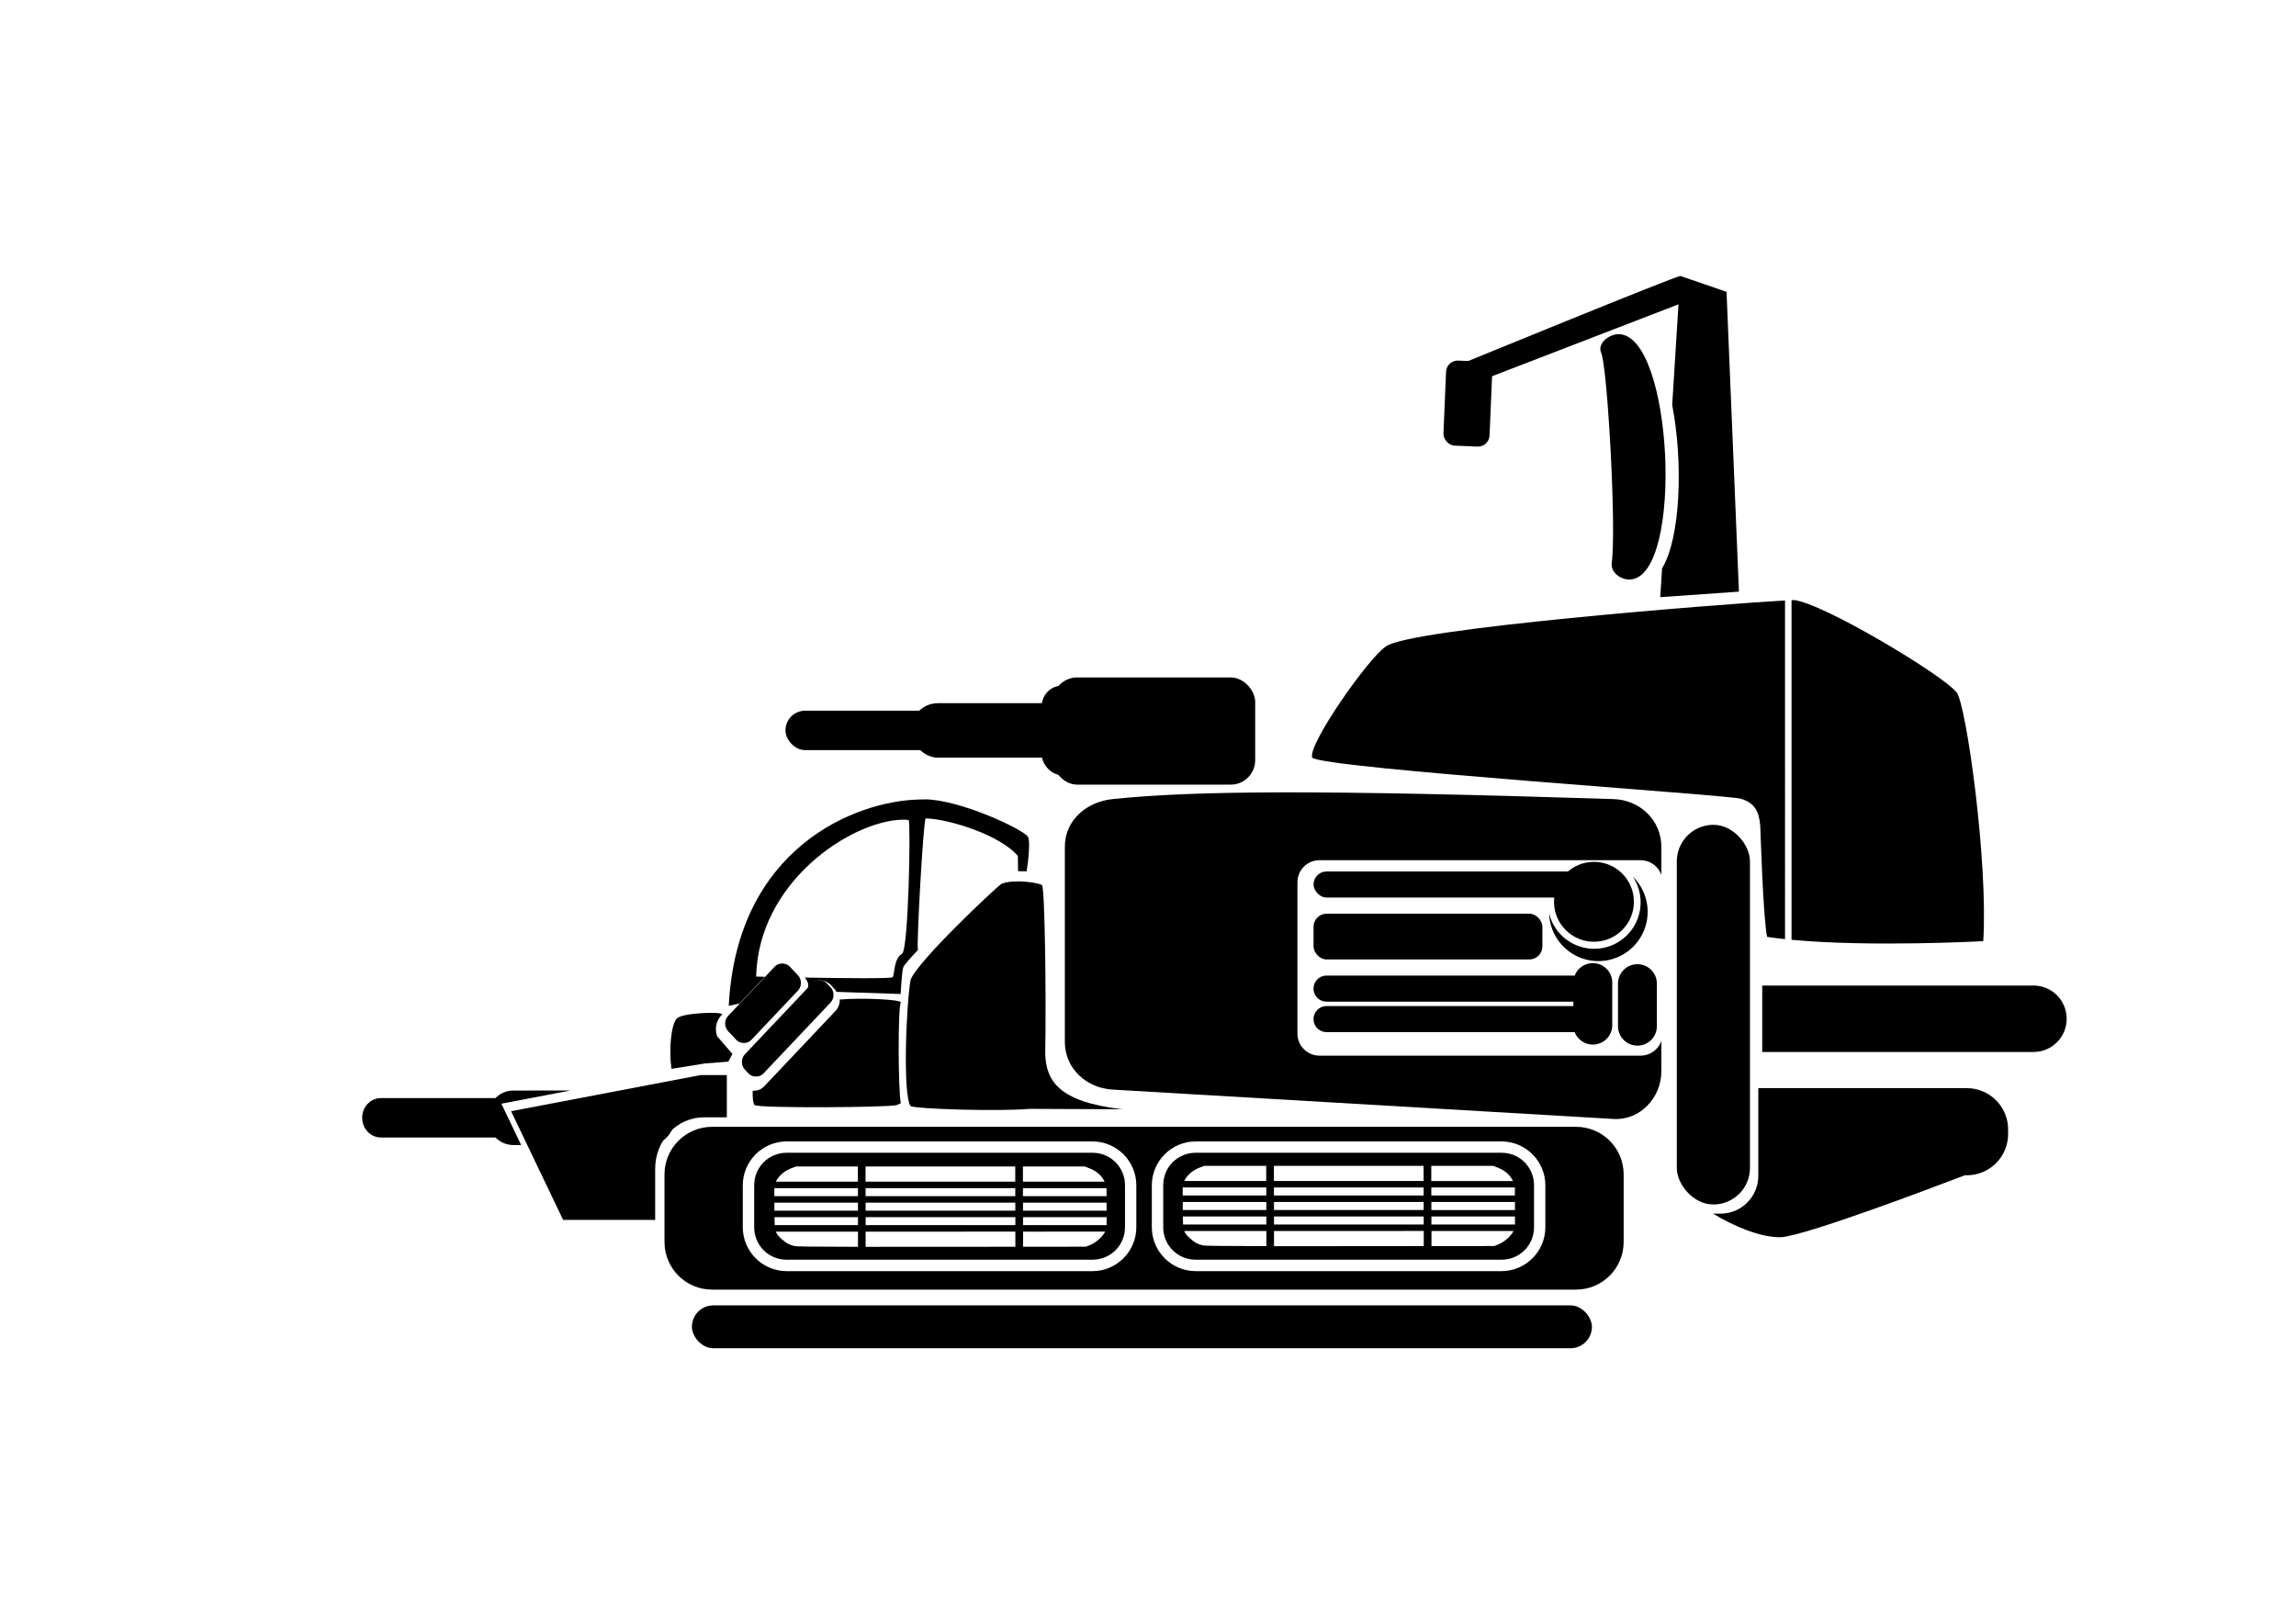<?xml version="1.0" encoding="UTF-8" standalone="no"?>
<!-- Created with Inkscape (http://www.inkscape.org/) -->

<svg
   width="60mm"
   height="42mm"
   viewBox="0 0 60 42"
   version="1.1"
   id="svg8"
   inkscape:version="1.1.2 (0a00cf5339, 2022-02-04)"
   sodipodi:docname="Fox Armored Car.svg"
   xmlns:inkscape="http://www.inkscape.org/namespaces/inkscape"
   xmlns:sodipodi="http://sodipodi.sourceforge.net/DTD/sodipodi-0.dtd"
   xmlns="http://www.w3.org/2000/svg"
   xmlns:svg="http://www.w3.org/2000/svg"
   xmlns:rdf="http://www.w3.org/1999/02/22-rdf-syntax-ns#"
   xmlns:cc="http://creativecommons.org/ns#"
   xmlns:dc="http://purl.org/dc/elements/1.1/">
  <defs
     id="defs2" />
  <sodipodi:namedview
     id="base"
     pagecolor="#ffffff"
     bordercolor="#666666"
     borderopacity="1.0"
     inkscape:pageopacity="0.0"
     inkscape:pageshadow="2"
     inkscape:zoom="1.4142136"
     inkscape:cx="136.11805"
     inkscape:cy="94.398755"
     inkscape:document-units="mm"
     inkscape:current-layer="layer1"
     showgrid="false"
     inkscape:window-width="1846"
     inkscape:window-height="1016"
     inkscape:window-x="74"
     inkscape:window-y="27"
     inkscape:window-maximized="1"
     inkscape:snap-global="false"
     showguides="false"
     inkscape:pagecheckerboard="0" />
  <g
     inkscape:label="Capa 1"
     inkscape:groupmode="layer"
     id="layer1"
     transform="translate(0,-255)"
     style="display:inline">
    <path
       id="path16695"
       style="fill:#000000;stroke:none;stroke-width:0.265px;stroke-linecap:butt;stroke-linejoin:miter;stroke-opacity:1"
       d="m 43.908,262.211 -3.86e-4,0.003 c -0.155,0.014 -5.763,2.313 -5.763,2.313 l 0.612,0.396 5.106,-1.969 -0.164,2.632 c 0.287,1.481 0.224,3.467 -0.265,4.268 l -0.047,0.753 2.056,-0.144 -0.324,-7.836 z"
       sodipodi:nodetypes="ccccccccccc" />
    <path
       id="rect11386-6"
       style="display:inline;fill:#000000;stroke:none;stroke-width:0.372;stroke-linecap:round;stop-color:#000000"
       d="m 13.413,283.502 c -0.181,0 -0.345,0.075 -0.466,0.197 H 9.953 c -0.27,0 -0.488,0.23 -0.488,0.515 0,0.286 0.218,0.515 0.488,0.515 h 2.995 c 0.121,0.122 0.285,0.197 0.466,0.197 h 0.205 l -0.517,-1.08 1.808,-0.345 z m 4.21,0.621 c -0.325,0.152 -0.578,0.443 -0.691,0.803 h 0.023 c 0.373,0 0.674,-0.318 0.674,-0.712 0,-0.031 -0.002,-0.061 -0.006,-0.091 z" />
    <path
       id="path5536"
       style="fill:#000000;stroke:none;stroke-width:0.188px;stroke-linecap:butt;stroke-linejoin:miter;stroke-opacity:1"
       d="m 18.308,283.098 -4.952,0.944 1.36,2.841 h 2.405 v -1.334 c 0,-0.746 0.568,-1.347 1.274,-1.347 h 0.599 v -1.105 z"
       sodipodi:nodetypes="ccccssccc" />
    <path
       id="path7952"
       style="fill:#000000;stroke:none;stroke-width:0.088;stroke-linecap:round;stop-color:#000000"
       d="m 45.949,283.438 v 2.288 c 0,0.55 -0.439,0.993 -0.984,0.993 h -0.198 c 0.518,0.319 1.237,0.627 1.771,0.617 0.66,-0.042 4.037,-1.324 4.807,-1.619 h 0.05 c 0.599,0 1.082,-0.483 1.082,-1.082 v -0.114 c 0,-0.6 -0.483,-1.082 -1.082,-1.082 z" />
    <path
       id="rect3687"
       style="fill:#000000;stroke-width:0.087;stroke-linecap:round;stop-color:#000000"
       d="m 18.611,284.45 c -0.69,0 -1.246,0.556 -1.246,1.246 v 1.763 c 0,0.69 0.556,1.246 1.246,1.246 h 22.573 c 0.69,0 1.246,-0.556 1.246,-1.246 v -1.763 c 0,-0.69 -0.556,-1.246 -1.246,-1.246 z m 1.947,0.382 h 7.991 c 0.632,0 1.146,0.514 1.146,1.147 v 1.096 c 0,0.632 -0.514,1.147 -1.146,1.147 h -7.991 c -0.632,0 -1.147,-0.514 -1.147,-1.147 v -1.096 c 0,-0.632 0.514,-1.147 1.147,-1.147 z m 10.689,0 h 7.991 c 0.632,0 1.146,0.514 1.146,1.147 v 1.096 c 0,0.632 -0.514,1.147 -1.146,1.147 h -7.991 c -0.632,0 -1.147,-0.514 -1.147,-1.147 v -1.096 c 0,-0.632 0.514,-1.147 1.147,-1.147 z m -10.689,0.296 c -0.473,0 -0.849,0.377 -0.849,0.85 v 1.096 c 0,0.473 0.376,0.849 0.849,0.849 h 7.991 c 0.473,0 0.85,-0.376 0.85,-0.849 v -1.096 c 0,-0.473 -0.377,-0.85 -0.85,-0.85 z m 10.689,0 c -0.473,0 -0.849,0.377 -0.849,0.85 v 1.096 c 0,0.473 0.376,0.849 0.849,0.849 h 7.991 c 0.473,0 0.85,-0.376 0.85,-0.849 v -1.096 c 2e-6,-0.473 -0.377,-0.85 -0.85,-0.85 z m 0.223,0.342 h 1.619 v 0.396 h -2.145 l 0.023,-0.038 c 0.083,-0.138 0.212,-0.245 0.37,-0.307 z m 1.82,0 h 1.956 1.956 v 0.396 h -3.912 z m 4.113,0 h 1.62 l 0.122,0.049 c 0.172,0.068 0.289,0.165 0.371,0.307 l 0.024,0.041 h -2.137 z m -16.604,0.017 h 1.619 v 0.396 h -2.145 l 0.023,-0.038 c 0.083,-0.138 0.212,-0.244 0.37,-0.306 z m 1.82,0 h 1.956 1.956 v 0.396 h -3.912 z m 4.113,0 h 1.62 l 0.122,0.049 c 0.172,0.068 0.289,0.165 0.371,0.307 l 0.024,0.041 h -2.137 z m 4.175,0.549 h 2.184 v 0.209 h -2.184 z m 2.384,0 h 3.912 v 0.209 h -3.912 z m 4.113,0 h 2.184 v 0.209 h -2.184 z m -17.168,0.017 h 2.184 v 0.209 h -2.184 z m 2.384,0 h 3.912 v 0.209 h -3.912 z m 4.113,0 h 2.184 v 0.209 h -2.184 z m 4.175,0.362 h 2.184 v 0.209 h -2.184 c -4.8e-5,-0.036 0,-0.066 0,-0.106 z m 2.384,0 h 3.912 v 0.209 h -3.912 z m 4.113,0 h 2.184 v 0.112 0.098 h -2.184 z m -17.168,0.017 h 2.184 v 0.209 h -2.184 c -4.8e-5,-0.036 0,-0.066 0,-0.106 z m 2.384,0 h 3.912 v 0.209 h -3.912 z m 4.113,0 h 2.184 v 0.112 0.098 h -2.184 z m 4.176,0.362 h 2.182 v 0.209 h -2.175 c -0.004,-0.056 -0.006,-0.124 -0.007,-0.209 z m 2.383,0 h 3.912 v 0.209 h -3.912 z m 4.113,0 h 2.184 v 0.209 h -2.184 z m -17.167,0.017 h 2.182 v 0.209 h -2.175 c -0.004,-0.056 -0.006,-0.124 -0.007,-0.209 z m 2.383,0 h 3.912 v 0.209 h -3.912 z m 4.113,0 h 2.184 v 0.209 h -2.184 z m 10.471,0.361 v 0.395 l -1.924,0.002 c -0.824,7.8e-4 -1.468,7.8e-4 -1.989,3.9e-4 v -0.396 z m -4.113,3.8e-4 v 0.396 c -1.208,-0.002 -1.615,-0.007 -1.663,-0.02 v 3.8e-4 c -0.143,-0.038 -0.213,-0.076 -0.322,-0.175 -0.084,-0.076 -0.133,-0.122 -0.161,-0.201 z m 6.459,0 -0.021,0.037 c -0.071,0.122 -0.237,0.26 -0.38,0.316 l -0.102,0.04 -1.641,0.002 v -0.395 z m -13.018,0.017 v 0.395 l -1.924,0.002 c -0.824,7.7e-4 -1.468,7.7e-4 -1.989,3.9e-4 v -0.396 z m 2.346,3.9e-4 -0.021,0.037 c -0.071,0.122 -0.237,0.26 -0.38,0.316 l -0.102,0.04 -1.641,0.002 v -0.395 z m -8.604,3.9e-4 h 2.145 v 0.396 c -1.208,-0.002 -1.615,-0.007 -1.663,-0.02 -0.143,-0.038 -0.213,-0.076 -0.322,-0.175 -0.084,-0.076 -0.133,-0.122 -0.161,-0.201 z" />
    <rect
       style="fill:#000000;stroke-width:0.087;stroke-linecap:round;stop-color:#000000"
       id="rect962"
       width="1.912"
       height="9.923"
       x="43.819"
       y="276.557"
       ry="0.956" />
    <path
       id="rect1067"
       style="fill:#000000;stroke-width:0.073;stroke-linecap:round;stop-color:#000000"
       d="m 46.051,280.758 v 1.736 h 7.088 c 0.481,0 0.868,-0.387 0.868,-0.868 0,-0.481 -0.387,-0.868 -0.868,-0.868 z"
       sodipodi:nodetypes="ccsssc" />
    <path
       id="path8320"
       style="color:#000000;fill:#000000;stroke-width:0.175px;-inkscape-stroke:none"
       d="m 46.879,270.684 c -0.014,0 -0.037,7.3e-4 -0.062,10e-4 v 8.877 c 2.082,0.197 5.01,0.036 5.01,0.036 0.131,-2.064 -0.442,-6.168 -0.695,-6.503 -0.359,-0.451 -3.488,-2.332 -4.254,-2.413 z m -0.232,0.01 c -1.556,0.085 -9.873,0.734 -10.436,1.206 -0.436,0.279 -2.049,2.568 -1.919,2.903 0.343,0.284 11.036,0.981 11.21,1.075 0.354,0.113 0.469,0.326 0.499,0.722 0,0 0.074,2.424 0.178,2.886 0.149,0.022 0.306,0.042 0.468,0.059 z" />
    <path
       id="rect3429"
       style="stroke-width:0.087;stroke-linecap:round;stop-color:#000000"
       d="m 33.492,275.709 c -2.041,0.004 -3.372,0.067 -4.419,0.176 -0.687,0.072 -1.246,0.556 -1.246,1.246 v 5.1 c 0,0.69 0.557,1.206 1.246,1.246 l 13.096,0.768 c 0.689,0.04 1.246,-0.556 1.246,-1.246 v -0.791 c -0.08,0.223 -0.292,0.382 -0.543,0.382 h -8.39 c -0.32,0 -0.577,-0.257 -0.577,-0.577 v -3.954 c 0,-0.32 0.257,-0.577 0.577,-0.577 h 8.39 c 0.251,0 0.463,0.159 0.543,0.382 v -0.733 c 0,-0.69 -0.556,-1.224 -1.246,-1.246 -3.886,-0.125 -6.637,-0.18 -8.677,-0.176 z" />
    <path
       id="path1183-6-2"
       style="display:inline;fill:#000000;stroke-width:0.456;stroke-linecap:round;stop-color:#000000"
       d="m 42.668,277.909 a 1.213,1.213 0 0 1 0.205,0.675 1.213,1.213 0 0 1 -1.213,1.213 1.213,1.213 0 0 1 -1.178,-0.925 1.288,1.288 0 0 0 1.287,1.247 1.288,1.288 0 0 0 1.288,-1.288 1.288,1.288 0 0 0 -0.389,-0.922 z" />
    <circle
       style="fill:#000000;stroke-width:0.37;stroke-linecap:round;stop-color:#000000"
       id="path1183"
       cx="41.654"
       cy="278.569"
       r="1.044" />
    <path
       id="rect1287"
       style="fill:#000000;stroke-width:0.37;stroke-linecap:round;stop-color:#000000"
       d="m 41.624,280.172 c -0.217,0 -0.401,0.135 -0.474,0.325 h -6.484 c -0.189,0 -0.341,0.152 -0.341,0.341 0,0.189 0.152,0.341 0.341,0.341 h 6.45 v 0.115 h -6.45 c -0.189,0 -0.341,0.152 -0.341,0.341 0,0.189 0.152,0.341 0.341,0.341 h 6.484 c 0.073,0.19 0.257,0.325 0.474,0.325 0.281,0 0.508,-0.226 0.508,-0.508 v -1.113 c 0,-0.281 -0.226,-0.508 -0.508,-0.508 z m 1.152,0.028 c -0.275,0.007 -0.494,0.231 -0.494,0.508 v 1.112 c 0,0.281 0.226,0.508 0.508,0.508 0.281,0 0.508,-0.226 0.508,-0.508 v -1.112 c 0,-0.281 -0.226,-0.508 -0.508,-0.508 -0.004,0 -0.009,-1.1e-4 -0.013,0 z" />
    <rect
       style="fill:#000000;stroke-width:0.377;stroke-linecap:round;stop-color:#000000"
       id="rect1418"
       width="7.401"
       height="0.682"
       x="34.326"
       y="277.776"
       ry="0.341" />
    <rect
       style="fill:#000000;stroke-width:0.37;stroke-linecap:round;stop-color:#000000"
       id="rect1820"
       width="5.98"
       height="1.196"
       x="34.326"
       y="278.88"
       ry="0.341" />
    <path
       id="path3425"
       style="fill:#000000;stroke:none;stroke-width:0.188px;stroke-linecap:butt;stroke-linejoin:miter;stroke-opacity:1"
       d="m 26.578,278.037 c -0.168,1.2e-4 -0.327,0.019 -0.417,0.07 -0.162,0.113 -2.181,2.012 -2.364,2.498 -0.114,0.617 -0.212,3.016 0,3.305 0.156,0.074 2.276,0.142 3.106,0.071 l 2.431,0.01 c -1.678,-0.19 -1.989,-0.749 -2.02,-1.433 0.029,-1.686 -0.013,-4.35 -0.083,-4.424 -0.066,-0.047 -0.373,-0.099 -0.654,-0.099 z" />
    <path
       id="path4004"
       style="fill:#000000;stroke:none;stroke-width:0.188px;stroke-linecap:butt;stroke-linejoin:miter;stroke-opacity:1"
       d="m 22.48,281.103 c -0.19,3.3e-4 -0.377,0.007 -0.535,0.02 0.004,0.107 -0.033,0.216 -0.111,0.298 l -1.862,1.969 c -0.083,0.088 -0.195,0.126 -0.303,0.116 -0.004,0.17 0.008,0.341 0.051,0.375 0.08,0.089 3.582,0.063 3.717,0 l 0.103,-0.048 c -0.068,-0.312 -0.079,-2.477 0,-2.64 -0.02,-0.051 -0.549,-0.091 -1.061,-0.09 z" />
    <rect
       style="fill:#000000;stroke:none;stroke-width:0.284;stroke-linecap:round;stop-color:#000000"
       id="rect5150"
       width="3.112"
       height="0.698"
       x="-180.706"
       y="208.764"
       ry="0.278"
       transform="matrix(0.687,-0.726,0.687,0.726,0,0)" />
    <rect
       style="fill:#000000;stroke:none;stroke-width:0.284;stroke-linecap:round;stop-color:#000000"
       id="rect5254"
       width="2.335"
       height="0.873"
       x="-180.333"
       y="207.754"
       ry="0.278"
       transform="matrix(0.687,-0.726,0.687,0.726,0,0)" />
    <rect
       style="display:inline;fill:#000000;stroke:none;stroke-width:0.36;stroke-linecap:round;stop-color:#000000"
       id="rect11075-2"
       width="5.291"
       height="2.802"
       x="27.51"
       y="272.705"
       ry="0.639" />
    <rect
       style="fill:#000000;stroke:none;stroke-width:0.305;stroke-linecap:round;stop-color:#000000"
       id="rect11075"
       width="4.541"
       height="2.343"
       x="27.224"
       y="272.918"
       ry="0.535" />
    <rect
       style="fill:#000000;stroke:none;stroke-width:0.37;stroke-linecap:round;stop-color:#000000"
       id="rect11204"
       width="23.52"
       height="1.12"
       x="18.081"
       y="289.117"
       ry="0.56" />
    <rect
       style="fill:#000000;stroke:none;stroke-width:0.423;stroke-linecap:round;stop-color:#000000"
       id="rect11386"
       width="6.307"
       height="1.424"
       x="23.8"
       y="273.378"
       ry="0.712" />
    <rect
       style="display:inline;fill:#000000;stroke:none;stroke-width:0.36;stroke-linecap:round;stop-color:#000000"
       id="rect11386-0"
       width="6.307"
       height="1.031"
       x="20.526"
       y="273.574"
       ry="0.515" />
    <path
       id="path6116-3"
       style="display:inline;fill:#000000;stroke:none;stroke-width:0.188px;stroke-linecap:butt;stroke-linejoin:miter;stroke-opacity:1"
       d="m 24.169,275.893 c -0.046,-2.7e-4 -0.09,4.4e-4 -0.132,0.002 -1.705,0.033 -4.783,1.28 -4.993,5.392 l 0.28,-0.059 0.662,-0.699 c -0.165,-0.004 -0.226,-0.006 -0.226,-0.006 0.057,-2.475 2.477,-4.07 3.829,-4.101 0.011,-2.5e-4 0.021,-1.5e-4 0.032,0 0.043,6.4e-4 0.085,0.005 0.126,0.012 0.054,0.119 -0.004,3.388 -0.175,3.493 -0.212,0.13 -0.186,0.474 -0.241,0.612 -0.035,0.041 -1.289,0.028 -2.301,0.01 0.081,0.093 0.112,0.184 0.078,0.297 l 0.145,-0.159 c 0.06,-0.084 0.278,-0.098 0.441,0.036 l 0.116,0.127 c 0.02,0.022 0.037,0.047 0.05,0.073 l 1.676,0.055 c 0,0 0.027,-0.547 0.067,-0.691 0.019,-0.059 0.158,-0.219 0.382,-0.456 -0.004,-0.003 0.004,-0.018 0.002,-0.021 -0.039,-0.073 0.137,-3.324 0.203,-3.421 0.621,0.014 1.979,0.45 2.409,0.985 l 0.006,0.395 c 0.071,-10e-4 0.145,2.5e-4 0.224,0.002 0.05,-0.296 0.095,-0.808 0.035,-0.899 -0.096,-0.182 -1.767,-0.975 -2.695,-0.981 z"
       sodipodi:nodetypes="scccccssccccccccccccccccccss" />
    <path
       style="fill:#000000;stroke:none;stroke-width:0.188px;stroke-linecap:butt;stroke-linejoin:miter;stroke-opacity:1"
       d="m 19.14,282.546 -0.399,-0.462 c -0.067,-0.19 -0.036,-0.409 0.135,-0.576 -0.052,-0.075 -1.056,-0.034 -1.185,0.109 -0.159,0.15 -0.212,0.832 -0.144,1.318 l 0.882,-0.142 0.604,-0.046 z"
       id="path14949"
       sodipodi:nodetypes="cccccccc" />
    <path
       id="rect16317"
       style="stroke-width:0.507;stroke-linecap:round;stop-color:#000000"
       d="m 42.284,263.734 c 1.438,-0.036 1.731,6.313 0.323,6.412 -0.257,0.013 -0.523,-0.186 -0.488,-0.441 0.125,-0.889 -0.114,-5.125 -0.276,-5.484 -0.106,-0.235 0.184,-0.475 0.441,-0.488 z"
       sodipodi:nodetypes="ccssc" />
    <rect
       style="fill:#000000;stroke:none;stroke-width:0.331;stroke-linecap:round;stop-color:#000000"
       id="rect17061"
       width="1.206"
       height="2.224"
       x="48.942"
       y="262.578"
       ry="0.303"
       transform="rotate(2.422)" />
  </g>
</svg>
